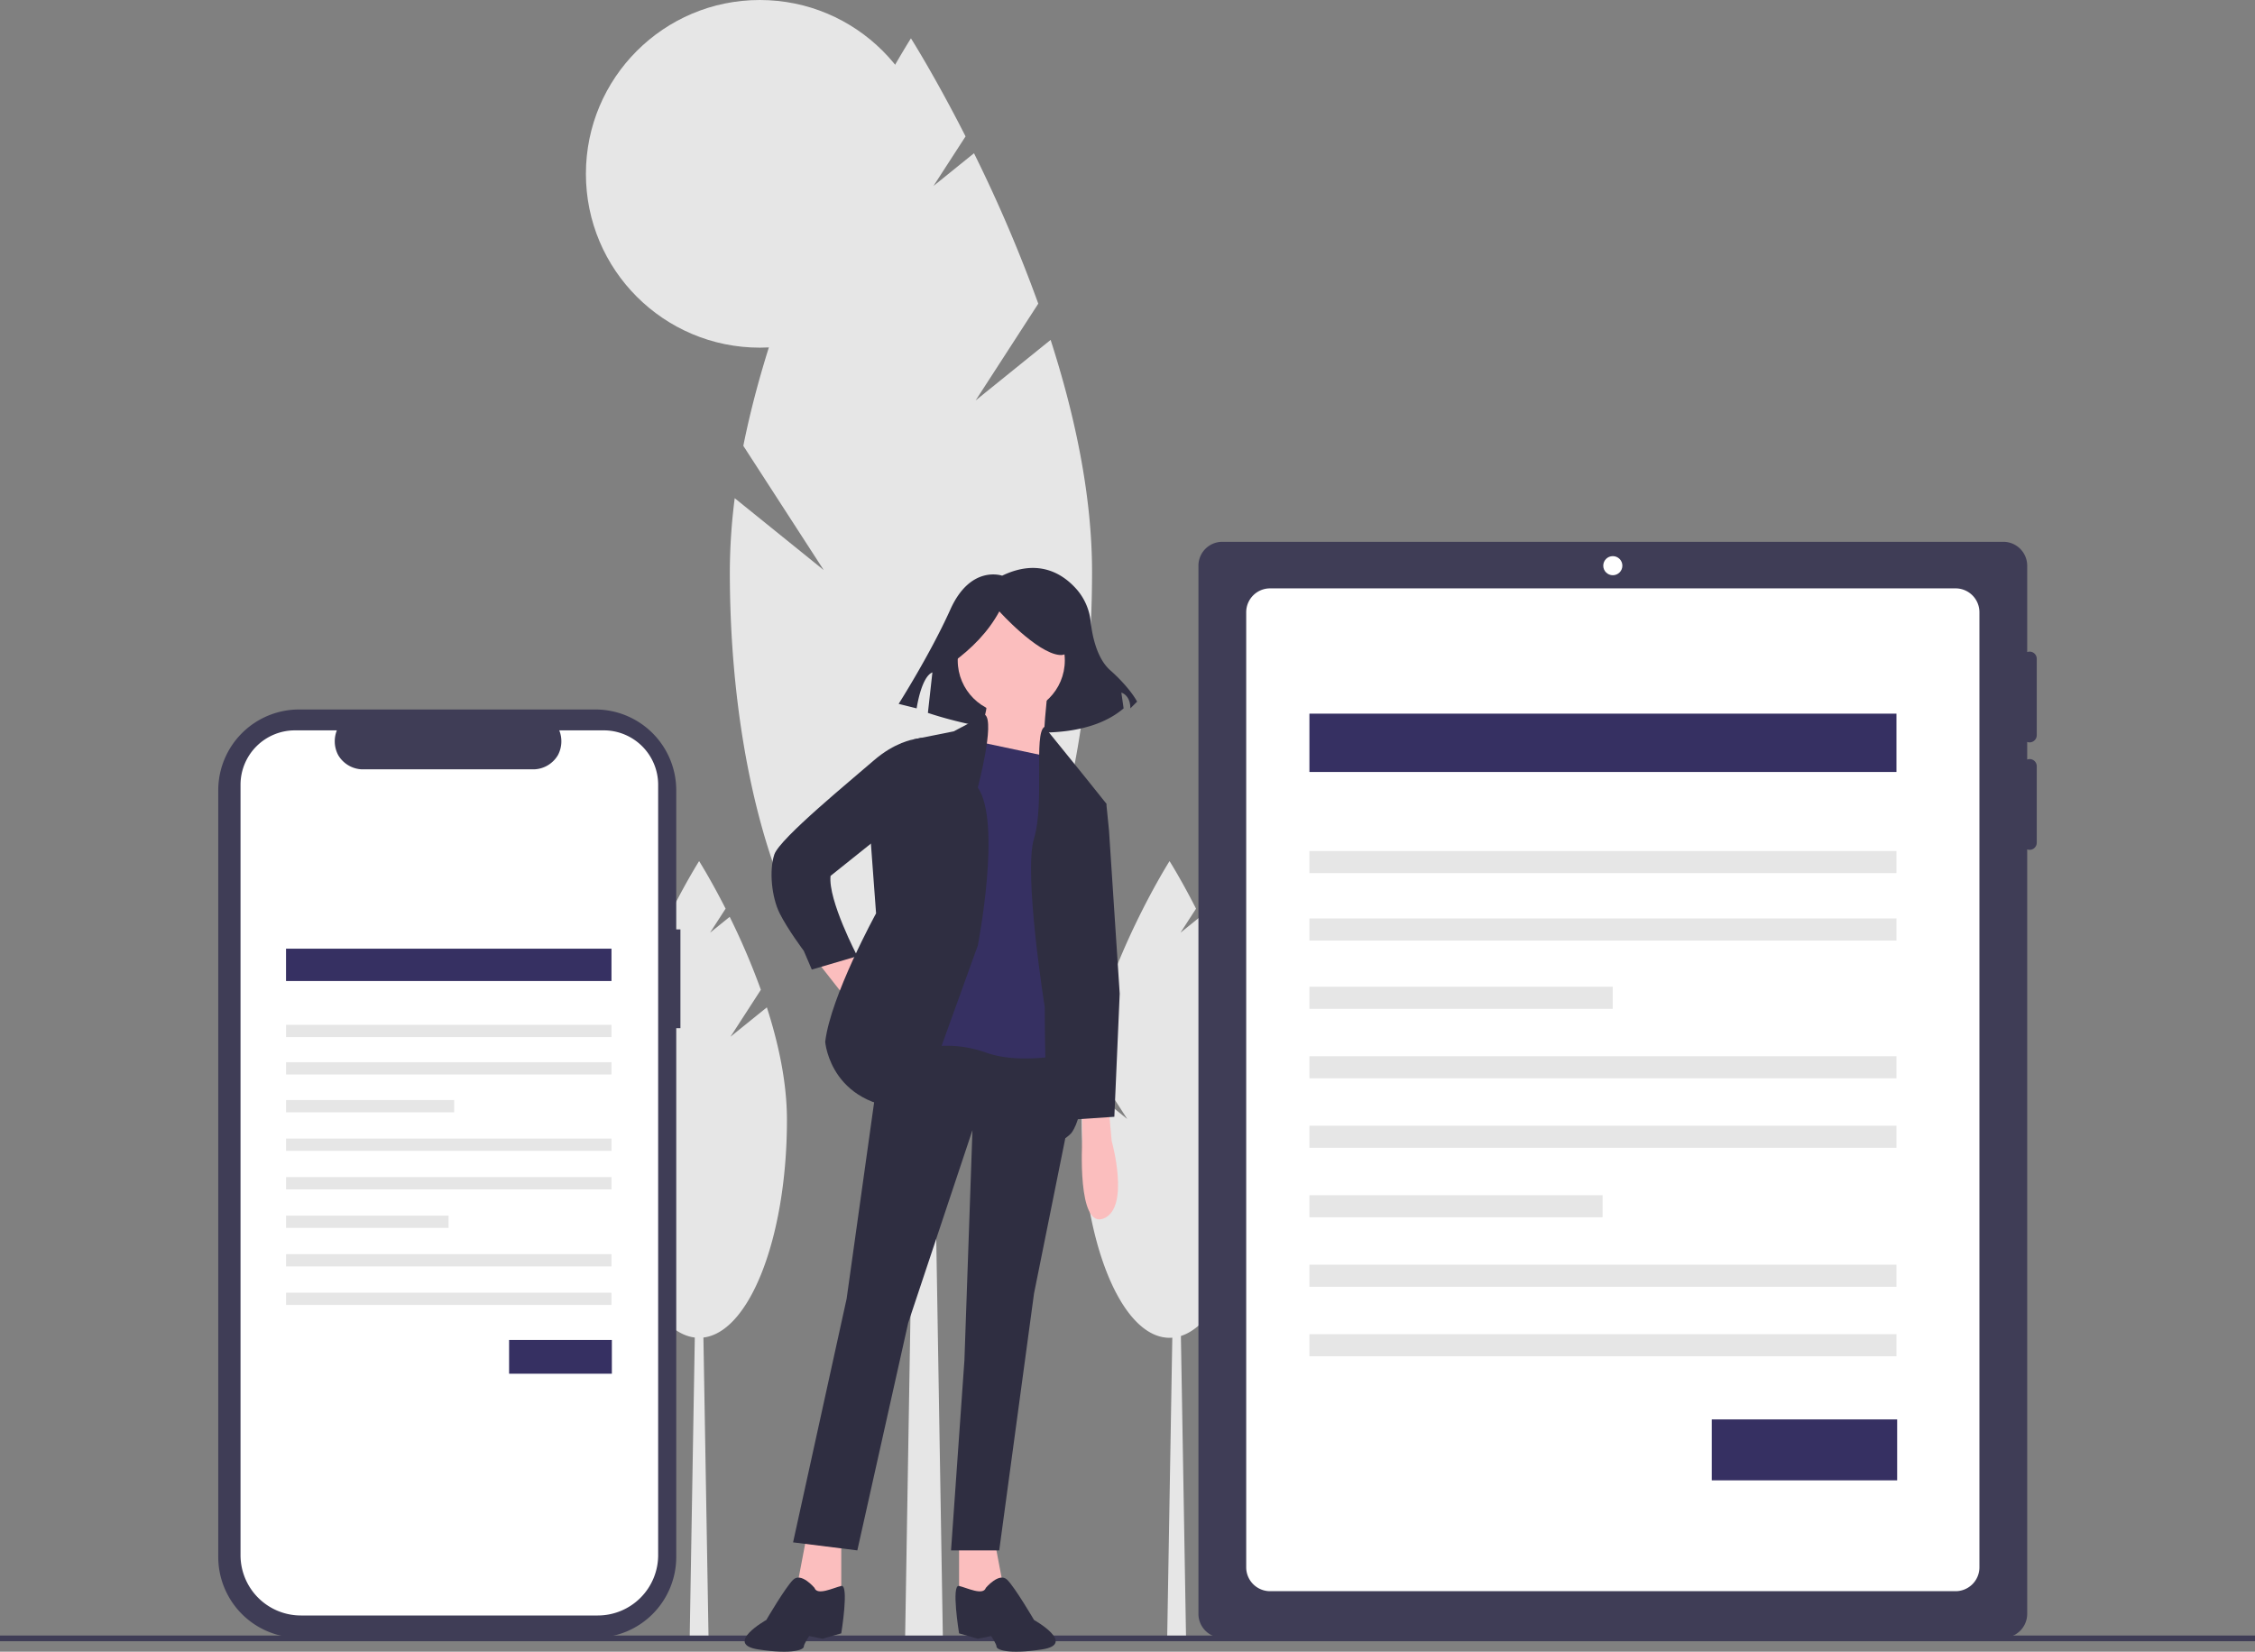 <svg id="a259f86b-03f4-47ac-adca-e0b316d45eda" data-name="Layer 1" xmlns="http://www.w3.org/2000/svg" width="888" height="650.612" viewBox="0 0 888 650.612"><rect x="0" y="0" width="888" height="650.612" fill="#808080" stroke="none"/><title>mobile_devices</title><polygon points="467.054 645.101 459.629 645.101 462.104 499.91 464.579 499.91 467.054 645.101" fill="#e6e6e6"/><path d="M628.911,533.064l11.965-18.491a277.221,277.221,0,0,0-12.275-28.735l-7.737,6.249,6.126-9.467c-5.838-11.492-10.432-18.733-10.432-18.733s-23.996,37.814-32.013,77.85l15.354,23.728-16.997-13.729a112.157,112.157,0,0,0-.933,14.064c0,47.416,15.486,85.854,34.589,85.854s34.589-38.438,34.589-85.854c0-14.699-3.325-30.078-7.913-44.304Z" transform="translate(-156 -124.694)" fill="#e6e6e6"/><polygon points="279.016 645.101 271.592 645.101 274.067 499.91 276.541 499.91 279.016 645.101" fill="#e6e6e6"/><path d="M443.657,533.064,455.622,514.573a277.221,277.221,0,0,0-12.275-28.735l-7.737,6.249,6.126-9.467c-5.838-11.492-10.432-18.733-10.432-18.733s-23.996,37.814-32.013,77.85l15.354,23.728-16.997-13.729a112.157,112.157,0,0,0-.933,14.064c0,47.416,15.486,85.854,34.589,85.854s34.589-38.438,34.589-85.854c0-14.699-3.325-30.078-7.913-44.304Z" transform="translate(-156 -124.694)" fill="#e6e6e6"/><polygon points="371.285 644.652 356.436 644.652 361.386 346.022 366.336 346.022 371.285 644.652" fill="#e6e6e6"/><path d="M540.194,282.432l24.67-38.127a571.604,571.604,0,0,0-25.31-59.249l-15.953,12.885,12.631-19.521c-12.038-23.696-21.51-38.626-21.51-38.626s-49.477,77.968-66.007,160.519l31.658,48.926-35.047-28.307a231.256,231.256,0,0,0-1.923,28.998c0,97.767,31.93,177.023,71.319,177.023s71.319-79.256,71.319-177.023c0-30.309-6.857-62.019-16.316-91.351Z" transform="translate(-156 -124.694)" fill="#e6e6e6"/><circle cx="299.195" cy="68.471" r="68.471" fill="#e6e6e6"/><rect y="644.24" width="888" height="2.241" fill="#3f3d56"/><path d="M955.232,417.116a2.822,2.822,0,0,0,2.822-2.822V384.198a2.794,2.794,0,0,0-3.762-2.649v-34.031a9.405,9.405,0,0,0-9.405-9.405H637.341a9.405,9.405,0,0,0-9.405,9.405V760.401a9.405,9.405,0,0,0,9.405,9.405H944.887a9.405,9.405,0,0,0,9.405-9.405V459.266a2.794,2.794,0,0,0,3.762-2.649V426.521a2.794,2.794,0,0,0-3.762-2.649v-6.929A2.795,2.795,0,0,0,955.232,417.116Z" transform="translate(-156 -124.694)" fill="#3f3d56"/><path d="M926.077,356.453a9.405,9.405,0,0,1,9.405,9.405v376.203a9.405,9.405,0,0,1-9.405,9.405H656.151a9.405,9.405,0,0,1-9.405-9.405V365.858a9.405,9.405,0,0,1,9.405-9.405H926.077" transform="translate(-156 -124.694)" fill="#fff"/><circle cx="635.114" cy="222.824" r="3.762" fill="#fff"/><rect x="515.639" y="281.11" width="231.169" height="22.973" fill="#363062"/><rect x="515.639" y="335.224" width="231.169" height="8.701" fill="#e6e6e6"/><rect x="515.639" y="361.782" width="231.169" height="8.701" fill="#e6e6e6"/><rect x="515.639" y="388.677" width="119.445" height="8.701" fill="#e6e6e6"/><rect x="515.639" y="416.049" width="231.169" height="8.701" fill="#e6e6e6"/><rect x="515.639" y="443.421" width="231.169" height="8.701" fill="#e6e6e6"/><rect x="515.639" y="470.793" width="115.445" height="8.701" fill="#e6e6e6"/><rect x="515.639" y="498.165" width="231.169" height="8.701" fill="#e6e6e6"/><rect x="515.639" y="525.537" width="231.169" height="8.701" fill="#e6e6e6"/><rect x="674.084" y="559.11" width="73" height="24" fill="#363062"/><path d="M423.946,490.776h-1.645V436.001a31.839,31.839,0,0,0-31.839-31.839H273.785a31.839,31.839,0,0,0-31.839,31.839V737.967a31.839,31.839,0,0,0,31.839,31.839H390.462a31.839,31.839,0,0,0,31.839-31.839V529.698h1.645Z" transform="translate(-156 -124.694)" fill="#3f3d56"/><path d="M415.175,433.817V737.257a23.778,23.778,0,0,1-23.778,23.778H274.495A23.778,23.778,0,0,1,250.717,737.257V433.817a21.432,21.432,0,0,1,21.432-21.432h16.505a11.603,11.603,0,0,0,.506,9.711,11.342,11.342,0,0,0,9.278,5.638h68.013a11.341,11.341,0,0,0,9.278-5.639,11.604,11.604,0,0,0,.505-9.71h17.508A21.432,21.432,0,0,1,415.175,433.817Z" transform="translate(-156 -124.694)" fill="#fff"/><path d="M550.632,351.458s-12.402-4.429-20.375,13.288-20.375,37.206-20.375,37.206L516.969,403.724s1.772-12.402,6.201-14.174l-1.772,15.946s53.152,18.603,77.07-1.772l-.886-6.201s3.543.886,3.543,6.201l2.658-2.658s-2.658-5.315-10.63-12.402c-5.233-4.652-7.031-13.501-7.649-19.034a23.033,23.033,0,0,0-5.303-12.543C574.903,350.947,565.249,344.42,550.632,351.458Z" transform="translate(-156 -124.694)" fill="#2f2e41"/><polygon points="321.794 378.753 333.391 393.513 340.772 385.078 334.446 374.535 321.794 378.753" fill="#fbbebe"/><polygon points="317.577 605.429 313.36 627.569 323.903 632.841 331.283 627.569 331.283 605.429 317.577 605.429" fill="#fbbebe"/><polygon points="391.378 605.429 395.596 627.569 385.053 632.841 377.672 627.569 377.672 605.429 391.378 605.429" fill="#fbbebe"/><polygon points="348.152 406.165 333.391 511.595 312.305 607.538 337.609 610.701 357.641 521.084 382.944 445.174 379.781 535.845 374.51 610.701 393.487 610.701 407.193 509.487 422.349 434.236 421.953 406.165 348.152 406.165" fill="#2f2e41"/><path d="M476.74,750.155s-5.272-6.326-8.434-3.163-10.543,15.815-10.543,15.815-16.869,9.489-3.163,11.597,17.923,0,17.923-1.054,2.109-4.217,2.109-4.217l5.272,1.054,7.38-2.109s3.163-19.426,0-18.675S477.794,753.318,476.74,750.155Z" transform="translate(-156 -124.694)" fill="#2f2e41"/><path d="M544.216,750.155s5.272-6.326,8.434-3.163,10.543,15.815,10.543,15.815,16.869,9.489,3.163,11.597-17.923,0-17.923-1.054-2.109-4.217-2.109-4.217l-5.272,1.054-7.38-2.109s-3.163-19.426,0-18.675S543.161,753.318,544.216,750.155Z" transform="translate(-156 -124.694)" fill="#2f2e41"/><circle cx="398.231" cy="260.143" r="21.086" fill="#fbbebe"/><path d="M568.465,398.016s-2.109,17.923-1.054,22.14,3.163,10.543,3.163,10.543l-33.738-6.326s9.489-20.032,7.38-23.195S568.465,398.016,568.465,398.016Z" transform="translate(-156 -124.694)" fill="#fbbebe"/><path d="M571.628,423.319l-34.792-7.38L516.803,538.239a45.676,45.676,0,0,1,27.412,1.054c14.76,5.272,34.792,0,34.792,0l-4.217-114.92Z" transform="translate(-156 -124.694)" fill="#363062"/><path d="M543.922,406.253,531.564,412.776l-15.815,3.163-16.869,40.064,2.109,28.466s-17.923,32.684-20.032,50.607c0,0,2.109,27.412,36.901,26.358l23.195-64.313s9.489-48.498,0-62.204C541.053,434.916,547.845,409.218,543.922,406.253Z" transform="translate(-156 -124.694)" fill="#2f2e41"/><path d="M522.075,415.939l-3.414-.582-2.912.582s-7.38,1.054-15.815,8.434-36.901,30.575-39.009,36.901-1.054,16.869,2.109,23.195,9.489,14.76,9.489,14.76l3.163,7.38,17.923-5.272s-11.597-22.14-10.543-31.629L504.152,452.84Z" transform="translate(-156 -124.694)" fill="#2f2e41"/><path d="M567.297,411.019,583.225,430.699l8.434,10.543L581.116,477.089l-5.272,30.575s12.652,48.498,2.109,63.259c0,0-6.326,7.38-8.434-1.054s-2.109-48.498-2.109-48.498-8.434-52.715-4.217-66.421S562.967,413.48,567.297,411.019Z" transform="translate(-156 -124.694)" fill="#2f2e41"/><path d="M582.171,563.542V574.085s-2.109,34.792,8.434,30.575,3.163-30.575,3.163-30.575l-1.054-11.597Z" transform="translate(-156 -124.694)" fill="#fbbebe"/><path d="M530.726,385.961c8.019-5.803,14.51-12.488,18.804-20.439,0,0,14.716,16.351,23.709,17.169s.818-19.621.818-19.621l-16.351-4.088-15.534,1.635-12.263,8.176Z" transform="translate(-156 -124.694)" fill="#2f2e41"/><polygon points="427.225 313.385 435.659 316.548 436.714 327.091 440.931 391.404 438.822 439.903 423.008 440.957 417.736 387.187 415.628 328.146 427.225 313.385" fill="#2f2e41"/><rect x="112.639" y="373.689" width="128.154" height="12.736" fill="#363062"/><rect x="112.639" y="403.688" width="128.154" height="4.824" fill="#e6e6e6"/><rect x="112.639" y="418.411" width="128.154" height="4.824" fill="#e6e6e6"/><rect x="112.639" y="433.321" width="66.217" height="4.824" fill="#e6e6e6"/><rect x="112.639" y="448.495" width="128.154" height="4.824" fill="#e6e6e6"/><rect x="112.639" y="463.67" width="128.154" height="4.824" fill="#e6e6e6"/><rect x="112.639" y="478.844" width="64" height="4.824" fill="#e6e6e6"/><rect x="112.639" y="494.018" width="128.154" height="4.824" fill="#e6e6e6"/><rect x="112.639" y="509.193" width="128.154" height="4.824" fill="#e6e6e6"/><rect x="200.477" y="527.805" width="40.469" height="13.305" fill="#363062"/></svg>